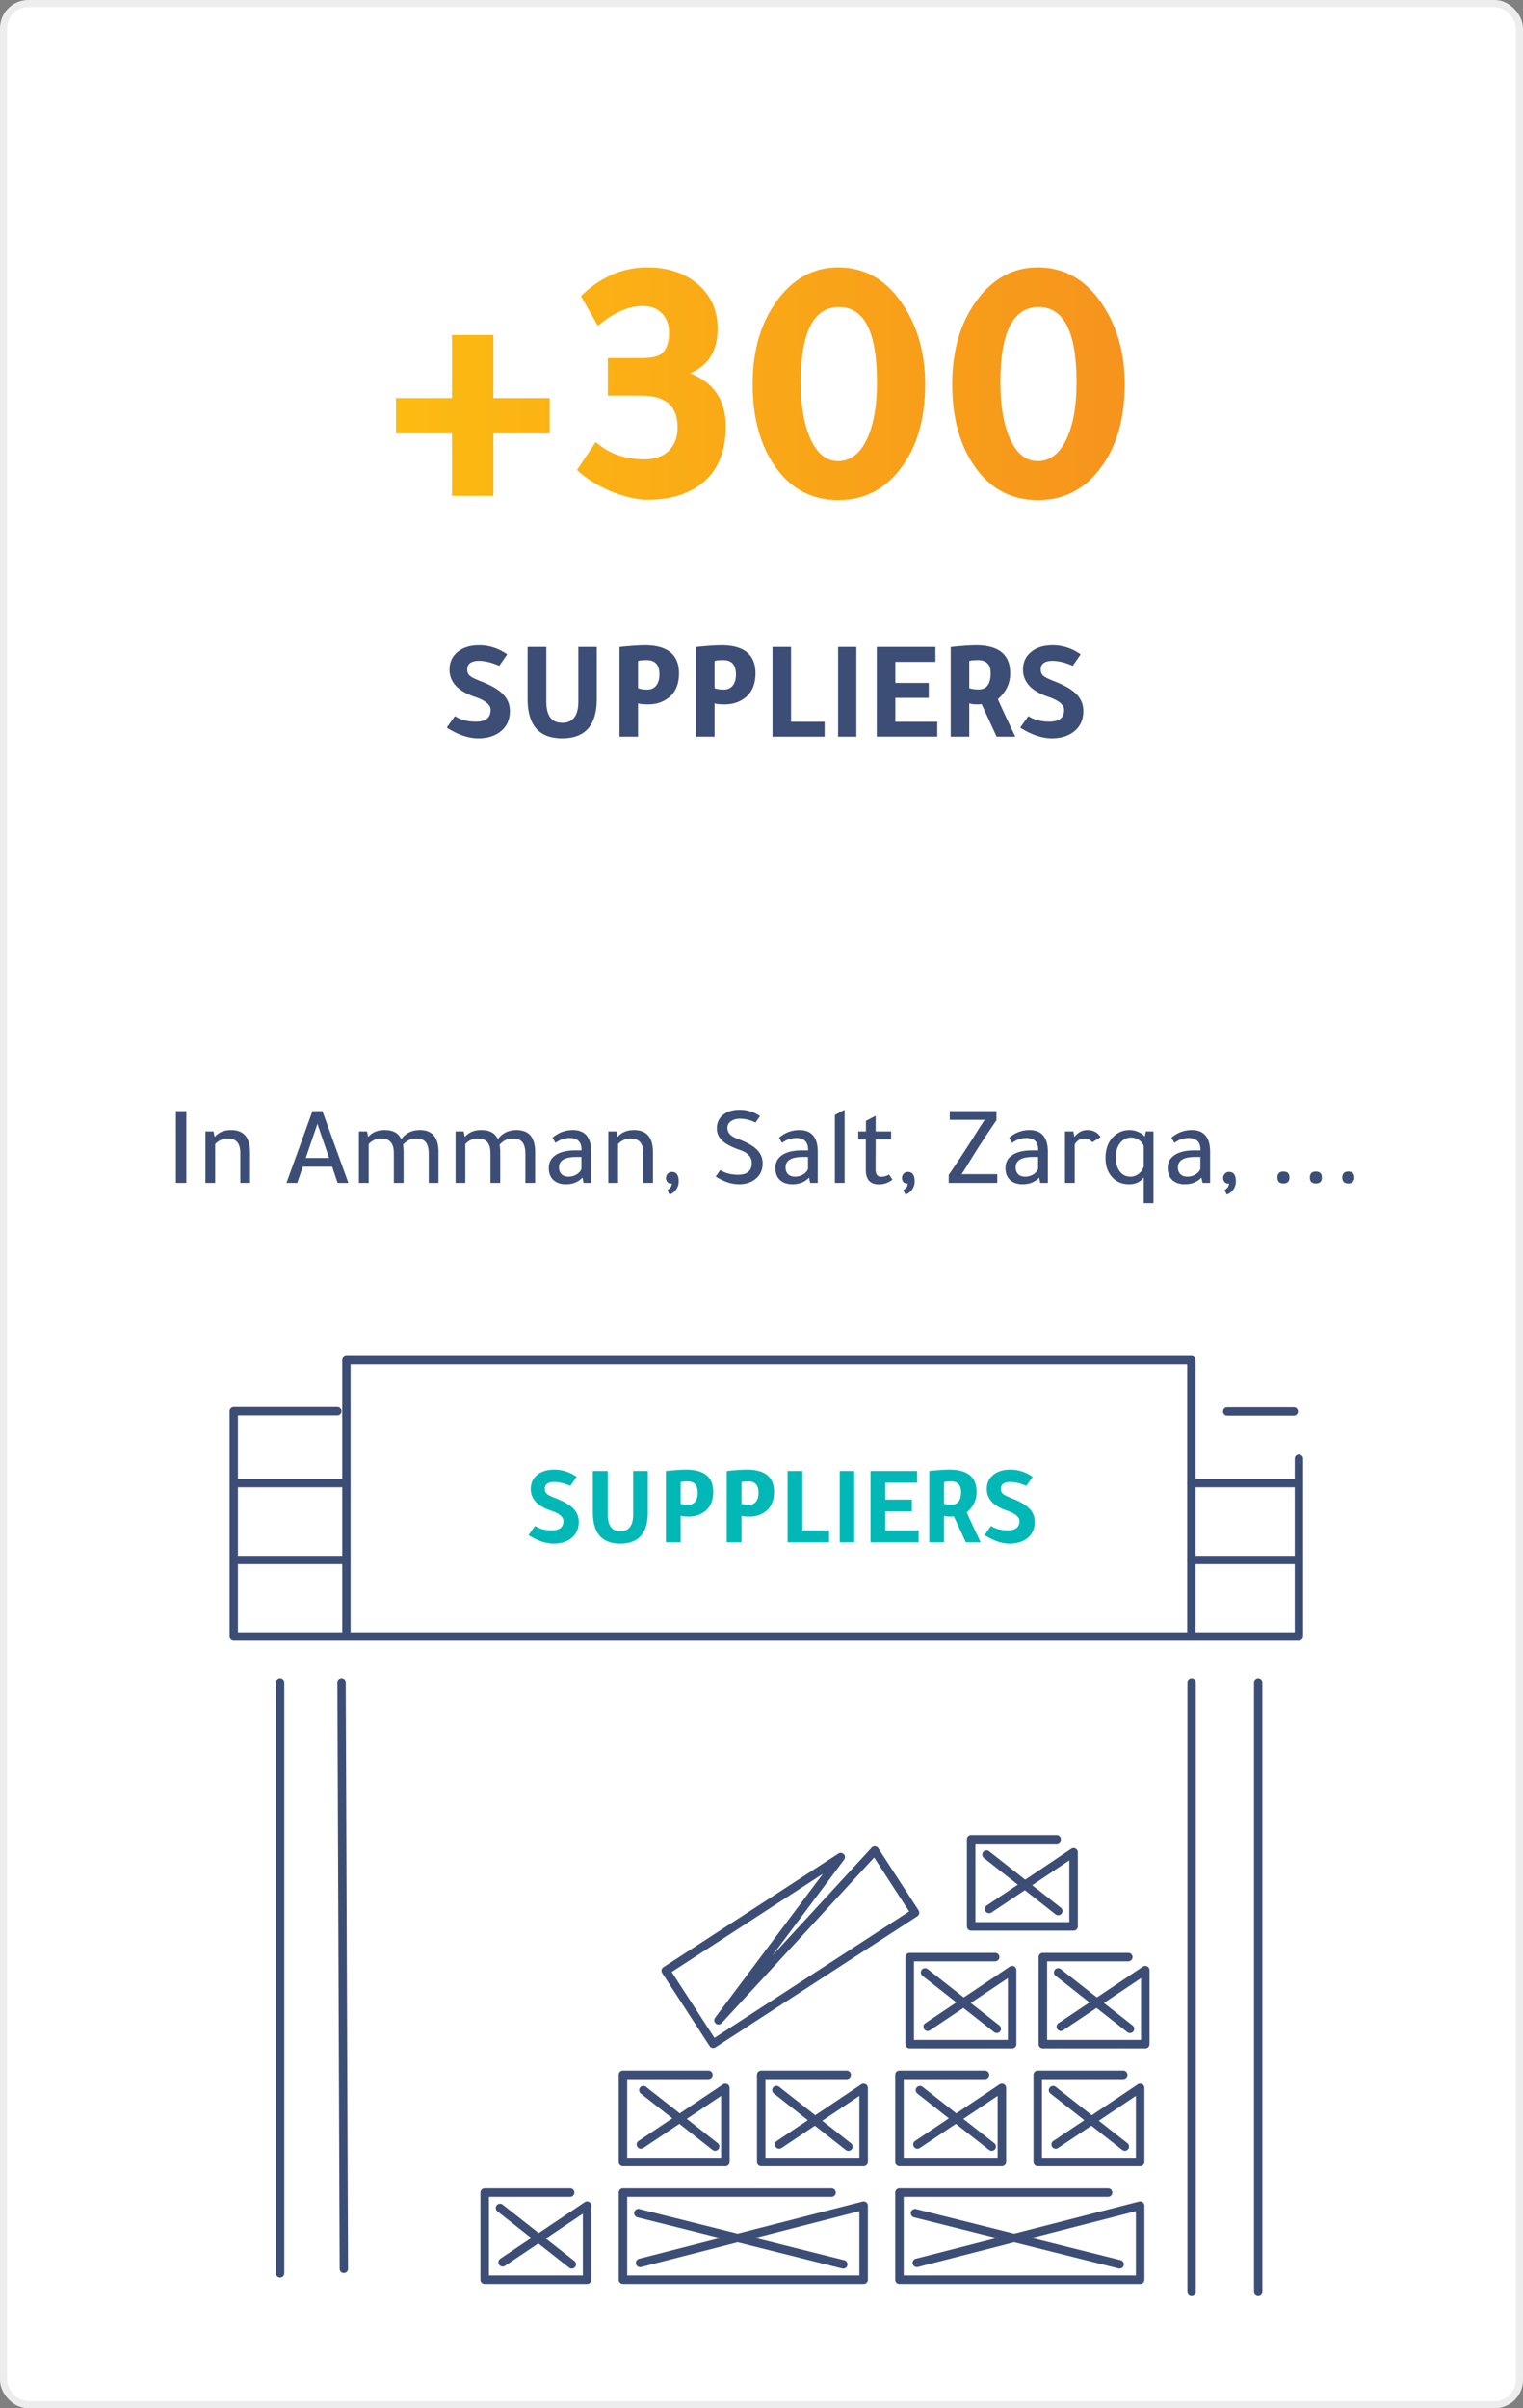 <svg width="215" height="340" viewBox="0 0 215 340" fill="none" xmlns="http://www.w3.org/2000/svg">
    <rect x="0" y="0" width="215" height="340" fill="#808080" stroke="none"/>
    <rect x=".5" y=".5" width="214" height="339" rx="3.5" fill="#fff" stroke="#EDEDED"/>
    <path d="M63.802 61.2h-7.9v-5h7.9v-8.9h5.85v8.9h7.95v5h-7.95V70h-5.85v-8.8zm26.752-5.35h-4.75v-5.3h4.75c1.333 0 2.25-.183 2.75-.55.767-.567 1.15-1.583 1.15-3.05 0-1.133-.333-2.033-1-2.7-.667-.7-1.567-1.05-2.7-1.05-2.033 0-4.15.933-6.35 2.8l-2.4-4.2c2.767-2.7 5.9-4.05 9.4-4.05 2.933 0 5.333.817 7.2 2.45 1.8 1.6 2.7 3.667 2.7 6.2 0 3.133-1.3 5.233-3.9 6.3 3.367 1.3 5.05 3.8 5.05 7.5 0 3.9-1.333 6.733-4 8.5-1.867 1.233-4.2 1.85-7 1.85-1.533 0-3.283-.4-5.25-1.2-1.933-.833-3.517-1.833-4.75-3l2.65-3.95c1.8 1.633 4.1 2.45 6.9 2.45 1.433 0 2.567-.4 3.4-1.2.833-.833 1.25-1.95 1.25-3.35 0-2.967-1.7-4.45-5.1-4.45zm27.797-18.1c3.866 0 6.966 1.85 9.3 5.55 1.966 3.067 2.95 6.717 2.95 10.95 0 5.1-1.25 9.183-3.75 12.25-2.2 2.733-5.034 4.1-8.5 4.1-3.967 0-7.067-1.767-9.3-5.3-1.867-2.933-2.8-6.617-2.8-11.05 0-4.933 1.233-8.983 3.7-12.15 2.233-2.9 5.033-4.35 8.4-4.35zm.1 5.6c-3.6 0-5.4 3.533-5.4 10.6 0 3.567.516 6.367 1.55 8.4.933 1.833 2.166 2.75 3.7 2.75 1.7 0 3.033-.983 4-2.95 1-2 1.5-4.733 1.5-8.2 0-7.067-1.784-10.6-5.35-10.6zm28.073-5.6c3.867 0 6.967 1.85 9.3 5.55 1.967 3.067 2.95 6.717 2.95 10.95 0 5.1-1.25 9.183-3.75 12.25-2.2 2.733-5.033 4.1-8.5 4.1-3.966 0-7.066-1.767-9.3-5.3-1.866-2.933-2.8-6.617-2.8-11.05 0-4.933 1.234-8.983 3.7-12.15 2.234-2.9 5.034-4.35 8.4-4.35zm.1 5.6c-3.6 0-5.4 3.533-5.4 10.6 0 3.567.517 6.367 1.55 8.4.934 1.833 2.167 2.75 3.7 2.75 1.7 0 3.034-.983 4-2.95 1-2 1.5-4.733 1.5-8.2 0-7.067-1.783-10.6-5.35-10.6z" fill="url(#mqy4r9a8qa)"/>
    <path d="M26.303 156.872V167H24.83v-10.128h1.472zm3.975 3.584h.08c.544-.608 1.301-.912 2.272-.912 1.781 0 2.672 1.045 2.672 3.136V167h-1.376v-4.24c0-1.355-.597-2.032-1.792-2.032-.33 0-.667.08-1.008.24-.341.16-.592.352-.752.576V167h-1.376v-7.264h1.152l.128.72zm13.83-3.584h1.407L49.18 167h-1.52l-.768-2.288h-4.144L41.963 167h-1.52l3.664-10.128zm.703 1.792-1.648 4.816h3.296l-1.648-4.816zm7.139 1.792h.08c.544-.608 1.296-.912 2.256-.912 1.205 0 1.99.432 2.352 1.296.619-.864 1.498-1.296 2.64-1.296 1.75 0 2.624 1.035 2.624 3.104V167h-1.376v-4.048c0-.8-.144-1.371-.432-1.712-.278-.341-.747-.512-1.408-.512-.661 0-1.264.293-1.808.88.064.299.096.645.096 1.04V167h-1.376v-4.16c0-.736-.15-1.269-.448-1.6-.288-.341-.758-.512-1.408-.512-.31 0-.63.08-.96.24-.33.16-.576.352-.736.576V167H50.67v-7.264h1.152l.128.72zm13.64 0h.08c.544-.608 1.296-.912 2.257-.912 1.205 0 1.989.432 2.351 1.296.62-.864 1.5-1.296 2.64-1.296 1.75 0 2.624 1.035 2.624 3.104V167h-1.376v-4.048c0-.8-.144-1.371-.431-1.712-.278-.341-.747-.512-1.409-.512-.66 0-1.263.293-1.807.88.063.299.096.645.096 1.04V167h-1.376v-4.16c0-.736-.15-1.269-.449-1.6-.288-.341-.757-.512-1.408-.512-.309 0-.629.08-.96.24-.33.16-.575.352-.736.576V167H64.31v-7.264h1.153l.128.72zM83.456 167h-1.072l-.16-.752c-.576.629-1.355.944-2.336.944-.746 0-1.338-.203-1.776-.608-.427-.416-.64-.976-.64-1.68 0-.8.325-1.413.976-1.84.662-.437 1.595-.656 2.8-.656h.848v-.08c0-1.109-.56-1.664-1.68-1.664-.715 0-1.381.229-2 .688l-.416-.736c.832-.715 1.787-1.072 2.864-1.072 1.728 0 2.592 1.029 2.592 3.088V167zm-1.376-3.664h-.704c-1.642 0-2.464.491-2.464 1.472 0 .405.117.725.352.96.245.235.57.352.976.352.405 0 .784-.101 1.136-.304.352-.213.587-.48.704-.8v-1.68zm5.074-2.88h.08c.544-.608 1.301-.912 2.272-.912 1.781 0 2.672 1.045 2.672 3.136V167h-1.376v-4.24c0-1.355-.597-2.032-1.792-2.032-.33 0-.667.08-1.008.24-.341.16-.592.352-.752.576V167h-1.376v-7.264h1.152l.128.72zm7.375 8.192-.32-.624c.416-.267.624-.565.624-.896v-.064a.322.322 0 0 1-.144.032.639.639 0 0 1-.48-.224.87.87 0 0 1-.192-.56c0-.245.08-.448.24-.608a.778.778 0 0 1 .592-.256c.64 0 .96.448.96 1.344 0 .416-.118.795-.352 1.136a1.878 1.878 0 0 1-.928.72zm12.123-10.16c-.726-.363-1.456-.544-2.192-.544-.523 0-.95.123-1.28.368-.331.235-.496.539-.496.912 0 .672.442 1.173 1.328 1.504 1.322.491 2.261 1.008 2.816 1.552.554.533.832 1.195.832 1.984 0 .96-.368 1.712-1.104 2.256-.598.448-1.339.672-2.224.672-1.056 0-2.155-.363-3.296-1.088l.64-.912c.714.437 1.546.656 2.496.656 1.301 0 1.952-.549 1.952-1.648 0-.853-.55-1.467-1.648-1.84-1.152-.395-1.99-.832-2.512-1.312-.512-.48-.768-1.061-.768-1.744 0-.811.314-1.461.944-1.952.576-.448 1.333-.672 2.272-.672 1.056 0 2.016.299 2.88.896l-.64.912zM115.44 167h-1.072l-.16-.752c-.576.629-1.355.944-2.336.944-.747 0-1.339-.203-1.776-.608-.427-.416-.64-.976-.64-1.68 0-.8.325-1.413.976-1.84.661-.437 1.594-.656 2.8-.656h.848v-.08c0-1.109-.56-1.664-1.68-1.664-.715 0-1.382.229-2 .688l-.416-.736c.832-.715 1.786-1.072 2.864-1.072 1.728 0 2.592 1.029 2.592 3.088V167zm-1.376-3.664h-.704c-1.643 0-2.464.491-2.464 1.472 0 .405.117.725.352.96.245.235.57.352.976.352.405 0 .784-.101 1.136-.304.352-.213.586-.48.704-.8v-1.68zm5.169-6.656V167h-1.376v-9.584l1.376-.736zm4.387 4.176-.016 4.224c0 .704.267 1.056.8 1.056.374 0 .742-.107 1.104-.32l.48.736c-.586.437-1.221.656-1.904.656-1.237 0-1.856-.677-1.856-2.032v-4.32h-1.072v-1.12h1.088v-1.488l1.376-.72v2.208h2.176v1.12h-2.176zm4.22 7.792-.32-.624c.416-.267.624-.565.624-.896v-.064a.318.318 0 0 1-.144.032.64.64 0 0 1-.48-.224.87.87 0 0 1-.192-.56c0-.245.08-.448.24-.608a.78.78 0 0 1 .592-.256c.64 0 .96.448.96 1.344 0 .416-.117.795-.352 1.136a1.875 1.875 0 0 1-.928.72zm12.827-10.48a119.91 119.91 0 0 0-4.064 6.256c-.469.768-.757 1.216-.864 1.344h5.04V167h-6.848v-1.136c1.067-1.536 2.39-3.552 3.968-6.048.651-1.035 1.024-1.605 1.12-1.712h-4.944v-1.232h6.592v1.296zm7.257 8.832h-1.072l-.16-.752c-.576.629-1.355.944-2.336.944-.747 0-1.339-.203-1.776-.608-.427-.416-.64-.976-.64-1.68 0-.8.325-1.413.976-1.84.661-.437 1.595-.656 2.8-.656h.848v-.08c0-1.109-.56-1.664-1.68-1.664-.715 0-1.381.229-2 .688l-.416-.736c.832-.715 1.787-1.072 2.864-1.072 1.728 0 2.592 1.029 2.592 3.088V167zm-1.376-3.664h-.704c-1.643 0-2.464.491-2.464 1.472 0 .405.117.725.352.96.245.235.571.352.976.352s.784-.101 1.136-.304c.352-.213.587-.48.704-.8v-1.68zm5.106-2.88h.064c.501-.608 1.088-.912 1.76-.912.853 0 1.482.331 1.888.992l-1.152.72c-.352-.352-.736-.528-1.152-.528-.534 0-.982.272-1.344.816V167h-1.376v-7.264h1.184l.128.72zm10.107-.72h1.072v10.128h-1.376v-3.632c-.48.64-1.168.96-2.064.96-1.077 0-1.925-.395-2.544-1.184-.523-.661-.784-1.493-.784-2.496 0-1.323.384-2.347 1.152-3.072.619-.597 1.371-.896 2.256-.896.427 0 .848.096 1.264.288.416.181.704.4.864.656l.16-.752zm-.304 4.976v-2.88c-.075-.331-.288-.619-.64-.864a1.856 1.856 0 0 0-1.104-.368c-.651 0-1.179.256-1.584.768s-.608 1.173-.608 1.984c0 .928.213 1.637.64 2.128.373.427.853.64 1.44.64.405 0 .784-.133 1.136-.4.363-.277.603-.613.72-1.008zM170.83 167h-1.072l-.16-.752c-.576.629-1.355.944-2.336.944-.747 0-1.339-.203-1.776-.608-.427-.416-.64-.976-.64-1.68 0-.8.325-1.413.976-1.84.661-.437 1.595-.656 2.8-.656h.848v-.08c0-1.109-.56-1.664-1.68-1.664-.715 0-1.381.229-2 .688l-.416-.736c.832-.715 1.787-1.072 2.864-1.072 1.728 0 2.592 1.029 2.592 3.088V167zm-1.376-3.664h-.704c-1.643 0-2.464.491-2.464 1.472 0 .405.117.725.352.96.245.235.571.352.976.352s.784-.101 1.136-.304c.352-.213.587-.48.704-.8v-1.68zm3.73 5.312-.32-.624c.416-.267.624-.565.624-.896v-.064a.324.324 0 0 1-.144.032.64.64 0 0 1-.48-.224.87.87 0 0 1-.192-.56c0-.245.08-.448.24-.608a.778.778 0 0 1 .592-.256c.64 0 .96.448.96 1.344 0 .416-.117.795-.352 1.136a1.88 1.88 0 0 1-.928.72zm7.147-2.416v-.032c.021-.533.304-.8.848-.8.565 0 .848.277.848.832 0 .565-.283.848-.848.848s-.848-.283-.848-.848zm4.578 0v-.032c.021-.533.304-.8.848-.8.565 0 .848.277.848.832 0 .565-.283.848-.848.848s-.848-.283-.848-.848zm4.578 0v-.032c.022-.533.304-.8.848-.8.566 0 .848.277.848.832 0 .565-.282.848-.848.848-.565 0-.848-.283-.848-.848zM71.6 92.38c-.24.36-.613.9-1.12 1.62-1.067-.467-2.02-.7-2.86-.7-1.107 0-1.66.413-1.66 1.24 0 .373.127.667.38.88.254.213.78.473 1.58.78 1.44.56 2.474 1.167 3.1 1.82.64.653.96 1.44.96 2.36 0 1.293-.487 2.293-1.46 3-.8.573-1.793.86-2.98.86-1.4 0-2.893-.507-4.48-1.52l1.16-1.62c.773.52 1.767.78 2.98.78 1.373 0 2.06-.553 2.06-1.66 0-.72-.74-1.333-2.22-1.84-2.387-.8-3.58-2.08-3.58-3.84 0-1.067.4-1.913 1.2-2.54.747-.6 1.74-.9 2.98-.9 1.413 0 2.734.427 3.96 1.28zm12.643 6.3c0 3.707-1.627 5.56-4.88 5.56-3.254 0-4.88-1.853-4.88-5.56v-7.34h2.64v7.7c0 2 .746 3 2.24 3 1.52 0 2.28-1 2.28-3v-7.7h2.6v7.34zm3.209 5.32V91.36c.186-.04.713-.093 1.58-.16.866-.067 1.526-.1 1.98-.1 3.226 0 4.84 1.32 4.84 3.96 0 1.64-.56 2.84-1.68 3.6-.747.52-1.627.78-2.64.78-.8 0-1.287-.053-1.46-.16V104h-2.62zm2.62-10.66v3.82c.346.133.78.2 1.3.2.533 0 .953-.187 1.26-.56.306-.387.46-.913.46-1.58 0-1.347-.594-2.02-1.78-2.02-.68 0-1.094.047-1.24.14zm8.18 10.66V91.36c.187-.04.714-.093 1.58-.16a27.93 27.93 0 0 1 1.98-.1c3.227 0 4.84 1.32 4.84 3.96 0 1.64-.56 2.84-1.68 3.6-.746.52-1.626.78-2.64.78-.8 0-1.286-.053-1.46-.16V104h-2.62zm2.62-10.66v3.82c.347.133.78.2 1.3.2.534 0 .954-.187 1.26-.56.307-.387.46-.913.46-1.58 0-1.347-.593-2.02-1.78-2.02-.68 0-1.093.047-1.24.14zm8.181 10.66V91.34h2.62v10.56h4.74v2.1h-7.36zm11.838-12.66V104h-2.58V91.34h2.58zm2.881 0h8.28v2.1h-5.66v2.98h4.72v2.1h-4.72v3.38h5.92v2.1h-8.54V91.34zM134.209 104V91.36c.187-.04.714-.093 1.58-.16.867-.067 1.527-.1 1.98-.1 3.227 0 4.84 1.32 4.84 3.96 0 1.427-.58 2.64-1.74 3.64.48 1.107 1.3 2.873 2.46 5.3h-2.64c-.653-1.427-1.36-2.96-2.12-4.6-.146.027-.346.04-.6.04-.586 0-.966-.053-1.14-.16V104h-2.62zm2.62-10.66v3.82c.4.12.834.18 1.3.18 1.147 0 1.72-.76 1.72-2.28 0-1.24-.593-1.86-1.78-1.86-.68 0-1.093.047-1.24.14zm15.728-.96c-.24.36-.613.9-1.12 1.62-1.066-.467-2.02-.7-2.86-.7-1.106 0-1.66.413-1.66 1.24 0 .373.127.667.38.88.254.213.78.473 1.58.78 1.44.56 2.474 1.167 3.1 1.82.64.653.96 1.44.96 2.36 0 1.293-.486 2.293-1.46 3-.8.573-1.793.86-2.98.86-1.4 0-2.893-.507-4.48-1.52l1.16-1.62c.774.52 1.767.78 2.98.78 1.374 0 2.06-.553 2.06-1.66 0-.72-.74-1.333-2.22-1.84-2.386-.8-3.58-2.08-3.58-3.84 0-1.067.4-1.913 1.2-2.54.747-.6 1.74-.9 2.98-.9 1.414 0 2.734.427 3.96 1.28z" fill="#3D4E76"/>
    <path fill-rule="evenodd" clip-rule="evenodd" d="M33 220.916h15.18v-10.843H33v10.843zM167.459 220.916h15.181v-10.843h-15.181v10.843z" fill="#fff"/>
    <path d="M168.182 230.314V192H48.904v38.314" stroke="#3D4E76" stroke-width="1.18" stroke-linecap="round" stroke-linejoin="round"/>
    <path d="M47.62 199.229H33v31.808h150.363v-25.084M182.64 199.265h-9.398M39.542 237.543v83.404M48.217 237.543l.325 82.772M168.218 237.543v86.025M177.616 237.543v86.025" stroke="#3D4E76" stroke-width="1.18" stroke-linecap="round" stroke-linejoin="round"/>
    <path fill-rule="evenodd" clip-rule="evenodd" d="M126.977 308.955a.6.6 0 0 0-.6.6v12.29a.6.6 0 0 0 .6.6h33.976a.6.6 0 0 0 .6-.6v-10.446a.602.602 0 0 0-.749-.581l-17.639 4.515-13.874-3.468a.601.601 0 0 0-.291 1.164l11.72 2.93-11.452 2.932a.6.6 0 0 0 .297 1.162l13.603-3.482 14.748 3.687a.6.6 0 0 0 .291-1.164l-12.594-3.149 14.74-3.773v9.073h-32.776v-11.09h28.845a.6.6 0 1 0 0-1.2h-29.445zM87.94 308.955a.6.6 0 0 0-.6.6v12.29a.6.6 0 0 0 .6.6h33.976a.6.6 0 0 0 .6-.6v-10.446a.6.6 0 0 0-.748-.581l-17.64 4.515-13.874-3.468a.6.6 0 0 0-.29 1.164l11.719 2.93-11.452 2.932a.6.6 0 1 0 .298 1.162l13.603-3.482 14.747 3.687a.6.6 0 1 0 .291-1.164l-12.594-3.149 14.74-3.773v9.073H88.54v-11.09h28.845a.6.6 0 1 0 0-1.2H87.94z" fill="#3D4E76"/>
    <path d="m118.681 262.193.48.36a.6.6 0 0 0-.807-.863l.327.503zM93.986 278.23l-.326-.503a.6.6 0 0 0-.177.83l.503-.327zm14.646-2.622-.48-.36.48.36zm-7.199 9.61-.48-.36a.6.6 0 0 0 .922.766l-.442-.406zm9.615-10.44-.441-.407.441.407zm12.438-13.506.503-.327a.602.602 0 0 0-.945-.08l.442.407zm5.688 8.76.327.503a.604.604 0 0 0 .177-.83l-.504.327zm-28.494 18.505-.504.327a.6.6 0 0 0 .83.176l-.326-.503zm17.674-26.847L93.66 277.727l.653 1.006 24.695-16.037-.654-1.006zm-9.241 14.277 10.048-13.414-.96-.72-10.049 13.415.961.719zm-7.199 9.611 7.199-9.611-.961-.719-7.199 9.61.961.72zm8.693-11.207-9.615 10.441.883.812 9.614-10.44-.882-.813zm12.437-13.506-12.437 13.506.882.813 12.438-13.506-.883-.813zm6.634 8.84-5.689-8.76-1.007.654 5.689 8.76 1.007-.654zm-28.672 19.335 28.495-18.505-.653-1.006-28.495 18.505.653 1.006zm-7.523-10.483 6.693 10.307 1.007-.654-6.693-10.307-1.007.654z" fill="#3D4E76"/>
    <path fill-rule="evenodd" clip-rule="evenodd" d="M126.977 292.329a.6.6 0 0 0-.6.6v12.289a.6.6 0 0 0 .6.6h14.458a.6.6 0 0 0 .6-.6v-10.445a.6.6 0 0 0-.934-.499l-6.104 4.09-4.758-3.738a.599.599 0 1 0-.741.943l4.451 3.497-4.768 3.195a.6.6 0 1 0 .668.997l5.092-3.412 4.677 3.675a.6.6 0 1 0 .742-.943l-4.371-3.434 4.846-3.247v8.721h-13.258v-11.089h11.463a.6.6 0 1 0 0-1.2h-12.063zM87.94 292.329a.6.6 0 0 0-.6.6v12.289a.6.6 0 0 0 .6.6h14.458a.6.6 0 0 0 .6-.6v-10.445a.602.602 0 0 0-.934-.499l-6.104 4.09-4.757-3.738a.6.6 0 1 0-.742.943l4.451 3.497-4.768 3.195a.6.6 0 1 0 .668.997l5.092-3.412 4.678 3.675a.599.599 0 1 0 .741-.943l-4.37-3.434 4.845-3.247v8.721H88.54v-11.089h11.464a.6.6 0 0 0 0-1.2H87.94zM137.097 259.075a.6.6 0 0 0-.6.6v12.29a.6.6 0 0 0 .6.6h14.458a.6.6 0 0 0 .6-.6v-10.446a.6.6 0 0 0-.934-.498l-6.494 4.351-5.09-4a.602.602 0 0 0-.843.101.602.602 0 0 0 .101.843l4.784 3.758-4.378 2.934a.6.6 0 1 0 .668.997l4.702-3.151 4.345 3.414a.6.6 0 1 0 .741-.944l-4.037-3.172 5.235-3.508v8.721h-13.258v-11.09h11.464a.6.6 0 1 0 0-1.2h-12.064z" fill="#3D4E76"/>
    <path d="M80.485 309.555H68.422v12.29H82.88v-10.446l-11.92 7.987" stroke="#3D4E76" stroke-width="1.2" stroke-linecap="round" stroke-linejoin="round"/>
    <path d="m70.59 311.724 10.121 7.952" stroke="#3D4E76" stroke-width="1.2" stroke-linecap="round"/>
    <path d="M140.486 276.302h-12.063v12.289h14.458v-10.445l-11.921 7.987" stroke="#3D4E76" stroke-width="1.2" stroke-linecap="round" stroke-linejoin="round"/>
    <path d="m130.591 278.471 10.121 7.952" stroke="#3D4E76" stroke-width="1.2" stroke-linecap="round"/>
    <path fill-rule="evenodd" clip-rule="evenodd" d="M146.495 292.329a.6.6 0 0 0-.6.6v12.289a.6.6 0 0 0 .6.6h14.458a.6.6 0 0 0 .6-.6v-10.445a.6.6 0 0 0-.934-.499l-6.494 4.351-5.091-3.999a.599.599 0 1 0-.741.943l4.784 3.759-4.378 2.933a.6.6 0 0 0 .668.997l4.702-3.151 4.345 3.414a.599.599 0 1 0 .741-.943l-4.038-3.173 5.236-3.508v8.721h-13.258v-11.089h11.463a.6.6 0 1 0 0-1.2h-12.063zM107.459 292.329a.6.6 0 0 0-.6.6v12.289a.6.6 0 0 0 .6.6h14.457a.6.6 0 0 0 .6-.6v-10.445a.602.602 0 0 0-.934-.499l-6.494 4.351-5.09-3.999a.6.6 0 1 0-.741.943l4.783 3.759-4.378 2.933a.6.6 0 1 0 .668.997l4.702-3.151 4.345 3.414a.6.6 0 1 0 .741-.943l-4.037-3.173 5.235-3.508v8.721h-13.257v-11.089h11.463a.6.6 0 0 0 0-1.2h-12.063zM147.218 275.702a.6.6 0 0 0-.6.6v12.289a.6.6 0 0 0 .6.6h14.458a.6.6 0 0 0 .6-.6v-10.445a.6.6 0 0 0-.934-.498l-6.494 4.351-5.091-4a.6.6 0 1 0-.741.944l4.784 3.758-4.378 2.933a.6.6 0 1 0 .668.997l4.702-3.15 4.344 3.413a.6.6 0 1 0 .742-.943l-4.038-3.173 5.236-3.508v8.721h-13.258v-11.089h11.463a.6.6 0 1 0 0-1.2h-12.063z" fill="#3D4E76"/>
    <path d="M33.723 220.229H48.18M168.182 220.229h14.458M33.723 209.386H48.18M168.182 209.386h14.458" stroke="#3D4E76" stroke-width="1.18" stroke-linecap="round" stroke-linejoin="round"/>
    <path fill-rule="evenodd" clip-rule="evenodd" d="M50.35 229.591h115.663v-36.145H50.35v36.145z" fill="#fff"/>
    <g clip-path="url(#9fntw6xprb)">
        <path d="M81.399 208.495c-.19.286-.488.716-.89 1.288-.849-.371-1.607-.556-2.275-.556-.88 0-1.32.328-1.32.986 0 .297.1.53.302.699.202.17.62.377 1.257.621 1.145.445 1.966.927 2.465 1.447.509.519.763 1.145.763 1.877 0 1.028-.387 1.823-1.16 2.385-.637.456-1.427.684-2.37.684-1.114 0-2.301-.403-3.563-1.209l.922-1.288c.615.414 1.405.62 2.37.62 1.092 0 1.638-.44 1.638-1.32 0-.572-.588-1.06-1.765-1.463-1.898-.636-2.847-1.654-2.847-3.053 0-.849.318-1.522.954-2.02.594-.477 1.384-.716 2.37-.716 1.124 0 2.174.34 3.149 1.018zm10.053 5.01c0 2.947-1.293 4.421-3.88 4.421-2.587 0-3.88-1.474-3.88-4.421v-5.837h2.099v6.123c0 1.59.593 2.386 1.78 2.386 1.21 0 1.814-.796 1.814-2.386v-6.123h2.067v5.837zm2.552 4.23v-10.051c.148-.032.567-.074 1.256-.127.69-.053 1.214-.08 1.575-.08 2.566 0 3.848 1.05 3.848 3.149 0 1.304-.445 2.259-1.336 2.863-.593.413-1.293.62-2.099.62-.636 0-1.023-.042-1.16-.127v3.753h-2.084zm2.083-8.477v3.038c.276.106.62.159 1.034.159.424 0 .758-.148 1.002-.445.244-.308.366-.726.366-1.257 0-1.07-.472-1.606-1.416-1.606-.54 0-.87.037-.986.111zm6.506 8.477v-10.051c.148-.032.567-.074 1.256-.127.689-.053 1.214-.08 1.574-.08 2.566 0 3.849 1.05 3.849 3.149 0 1.304-.445 2.259-1.336 2.863-.594.413-1.293.62-2.099.62-.636 0-1.023-.042-1.161-.127v3.753h-2.083zm2.083-8.477v3.038c.276.106.62.159 1.034.159.424 0 .758-.148 1.002-.445.243-.308.365-.726.365-1.257 0-1.07-.471-1.606-1.415-1.606-.541 0-.869.037-.986.111zm6.505 8.477v-10.067h2.084v8.397h3.769v1.67h-5.853zm9.413-10.067v10.067h-2.051v-10.067h2.051zm2.292 0h6.584v1.67h-4.501v2.37h3.753v1.67h-3.753v2.687h4.708v1.67h-6.791v-10.067zm8.299 10.067v-10.051c.149-.032.567-.074 1.257-.127.689-.053 1.214-.08 1.574-.08 2.566 0 3.849 1.05 3.849 3.149 0 1.135-.461 2.099-1.384 2.895.382.88 1.034 2.285 1.956 4.214h-2.099c-.52-1.134-1.082-2.354-1.686-3.658a2.715 2.715 0 0 1-.477.032c-.466 0-.769-.042-.906-.127v3.753h-2.084zm2.084-8.477v3.038c.318.096.662.143 1.033.143.912 0 1.368-.604 1.368-1.813 0-.986-.472-1.479-1.415-1.479-.541 0-.87.037-.986.111zm12.506-.763c-.191.286-.488.716-.891 1.288-.848-.371-1.606-.556-2.274-.556-.88 0-1.32.328-1.32.986 0 .297.101.53.302.699.202.17.621.377 1.257.621 1.145.445 1.967.927 2.465 1.447.509.519.763 1.145.763 1.877 0 1.028-.387 1.823-1.161 2.385-.636.456-1.426.684-2.369.684-1.114 0-2.301-.403-3.563-1.209l.923-1.288c.615.414 1.404.62 2.369.62 1.092 0 1.638-.44 1.638-1.32 0-.572-.588-1.06-1.765-1.463-1.898-.636-2.847-1.654-2.847-3.053 0-.849.318-1.522.954-2.02.594-.477 1.384-.716 2.37-.716 1.124 0 2.174.34 3.149 1.018z" fill="#01B8B6"/>
    </g>
    <defs>
        <linearGradient id="mqy4r9a8qa" x1="54.001" y1="80" x2="161" y2="80" gradientUnits="userSpaceOnUse">
            <stop stop-color="#FDBC11"/>
            <stop offset="1" stop-color="#F6931D"/>
        </linearGradient>
        <clipPath id="9fntw6xprb">
            <path fill="#fff" transform="translate(73.12 205.735)" d="M0 0h73.736v15.904H0z"/>
        </clipPath>
    </defs>
</svg>
